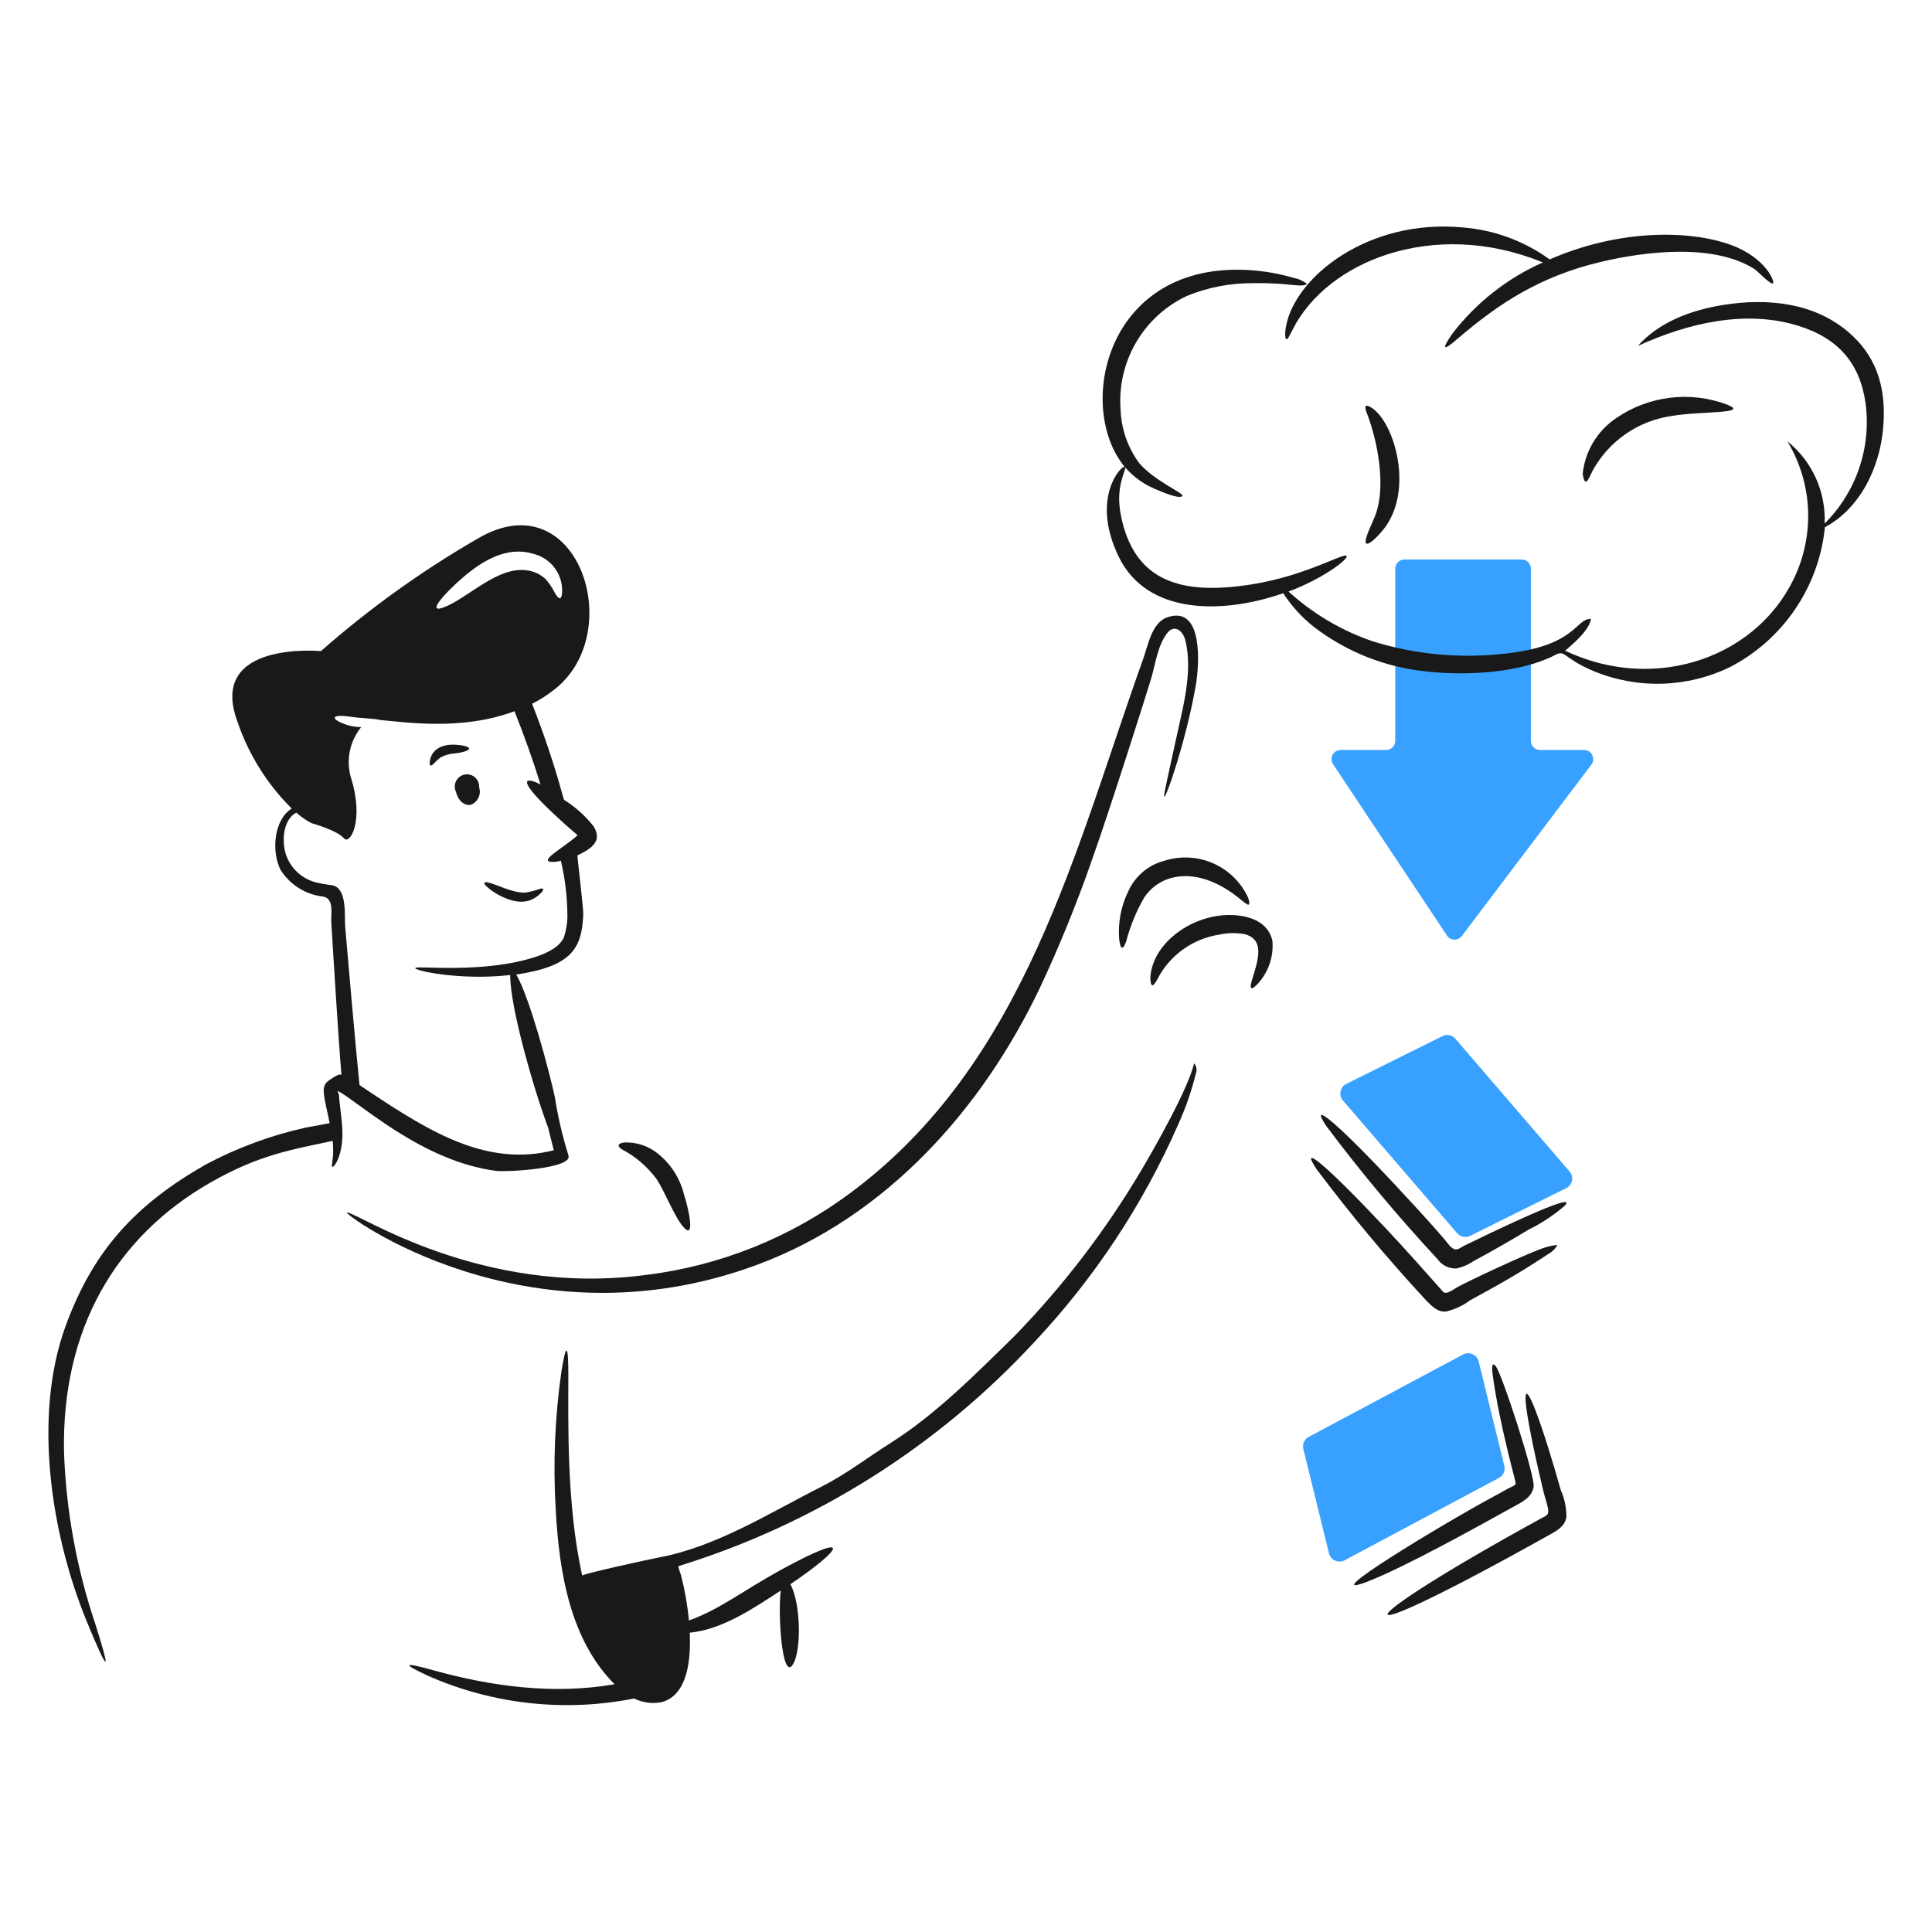 <svg width="58" height="58" viewBox="0 0 58 58" fill="none" xmlns="http://www.w3.org/2000/svg">
<g id="online-shopping">
<path id="Vector" d="M37.766 29.526C37.538 29.769 37.503 29.685 37.594 29.392C37.778 28.801 37.968 28.213 37.374 28.046C37.119 27.998 36.857 28.002 36.603 28.058C36.207 28.119 35.831 28.273 35.507 28.508C35.182 28.743 34.919 29.052 34.738 29.41C34.61 29.652 34.535 29.642 34.535 29.323C34.619 28.273 35.833 27.43 36.988 27.47C37.507 27.488 38.072 27.673 38.198 28.241C38.219 28.473 38.191 28.708 38.117 28.929C38.042 29.15 37.923 29.354 37.766 29.526Z" fill="#191919"/>
<path id="Vector_2" d="M37.453 26.914C37.517 27.059 37.514 27.146 37.483 27.159C37.447 27.165 37.373 27.11 37.263 27.018C36.002 25.962 34.846 26.19 34.346 26.951C34.109 27.363 33.928 27.805 33.808 28.266C33.71 28.533 33.638 28.51 33.6 28.211C33.557 27.707 33.652 27.202 33.875 26.749C33.977 26.526 34.128 26.328 34.316 26.17C34.504 26.012 34.726 25.899 34.964 25.838C35.439 25.688 35.952 25.715 36.409 25.912C36.866 26.11 37.236 26.466 37.453 26.914Z" fill="#191919"/>
<path id="Vector_3" d="M45.958 22.24V17.072C45.958 17.036 45.951 17 45.938 16.967C45.924 16.933 45.904 16.903 45.878 16.877C45.852 16.852 45.822 16.831 45.788 16.817C45.755 16.804 45.719 16.797 45.683 16.797H42.161C42.124 16.797 42.089 16.804 42.055 16.817C42.022 16.831 41.991 16.852 41.966 16.877C41.94 16.903 41.92 16.933 41.906 16.967C41.892 17 41.885 17.036 41.886 17.072V22.24C41.886 22.276 41.879 22.312 41.865 22.345C41.851 22.379 41.831 22.409 41.805 22.435C41.78 22.46 41.749 22.48 41.716 22.494C41.682 22.508 41.647 22.515 41.61 22.515H40.247C40.197 22.515 40.148 22.528 40.106 22.554C40.063 22.58 40.028 22.616 40.005 22.66C39.981 22.705 39.97 22.754 39.973 22.804C39.976 22.854 39.992 22.902 40.02 22.943L43.439 28.086C43.463 28.123 43.495 28.153 43.534 28.175C43.572 28.196 43.615 28.208 43.659 28.209C43.703 28.21 43.746 28.201 43.786 28.182C43.825 28.162 43.859 28.134 43.885 28.099L47.775 22.955C47.805 22.914 47.824 22.866 47.828 22.815C47.833 22.764 47.823 22.713 47.8 22.667C47.778 22.622 47.742 22.583 47.699 22.556C47.656 22.529 47.605 22.515 47.554 22.515H46.233C46.197 22.515 46.161 22.508 46.128 22.494C46.094 22.48 46.064 22.46 46.038 22.435C46.013 22.409 45.993 22.379 45.979 22.345C45.965 22.312 45.958 22.276 45.958 22.24Z" fill="#38A1FF"/>
<path id="Vector_4" d="M45.004 44.366L40.362 46.843C40.319 46.866 40.271 46.878 40.222 46.879C40.173 46.881 40.125 46.871 40.08 46.851C40.035 46.831 39.996 46.801 39.965 46.764C39.933 46.727 39.91 46.683 39.898 46.635L39.127 43.499C39.109 43.43 39.116 43.357 39.145 43.291C39.173 43.226 39.223 43.172 39.286 43.138L43.926 40.661C43.969 40.639 44.017 40.627 44.066 40.625C44.115 40.624 44.164 40.633 44.208 40.653C44.253 40.673 44.292 40.703 44.324 40.741C44.355 40.778 44.378 40.822 44.39 40.869L45.161 44.007C45.177 44.075 45.171 44.148 45.143 44.213C45.114 44.278 45.066 44.332 45.004 44.366Z" fill="#38A1FF"/>
<path id="Vector_5" d="M44.816 41.309C44.806 41.23 44.744 40.813 44.904 41.016C45.102 41.269 46.082 44.303 46.041 44.624C45.997 44.966 45.65 45.114 45.387 45.26C44.348 45.836 42.135 47.069 41.02 47.493C39.469 48.082 43.221 45.799 44.867 44.912C45.007 44.837 45.144 44.762 45.276 44.686C45.339 44.65 45.479 44.612 45.503 44.533C45.512 44.492 45.021 42.794 44.816 41.309Z" fill="#191919"/>
<path id="Vector_6" d="M46.858 44.741C46.972 44.996 47.029 45.273 47.023 45.553C46.973 45.84 46.711 45.968 46.479 46.097C39.754 49.856 40.418 48.786 46.265 45.584C46.388 45.516 46.497 45.492 46.479 45.339C46.456 45.155 46.376 44.947 46.332 44.764C45.36 40.673 45.821 41.08 46.858 44.741Z" fill="#191919"/>
<path id="Vector_7" d="M43.746 37.024L40.315 33.036C40.283 32.999 40.261 32.956 40.249 32.909C40.236 32.862 40.235 32.813 40.244 32.765C40.254 32.717 40.274 32.673 40.303 32.634C40.332 32.595 40.37 32.563 40.413 32.541L43.305 31.104C43.369 31.072 43.442 31.062 43.512 31.077C43.582 31.091 43.645 31.129 43.691 31.184L47.121 35.171C47.153 35.208 47.176 35.251 47.188 35.298C47.2 35.345 47.202 35.394 47.192 35.442C47.183 35.49 47.163 35.535 47.134 35.573C47.104 35.612 47.067 35.644 47.024 35.666L44.131 37.103C44.067 37.133 43.995 37.142 43.925 37.127C43.856 37.113 43.793 37.077 43.746 37.024Z" fill="#38A1FF"/>
<path id="Vector_8" d="M46.979 36.192C46.653 36.476 46.291 36.717 45.902 36.907C45.358 37.237 44.805 37.553 44.245 37.855C44.086 37.964 43.907 38.041 43.719 38.081C43.608 38.085 43.498 38.06 43.398 38.01C43.299 37.96 43.214 37.886 43.15 37.794C41.97 36.524 40.857 35.193 39.817 33.806C39.26 32.969 40.194 33.76 41.897 35.586C43.681 37.5 43.436 37.337 43.579 37.452C43.734 37.577 43.818 37.464 43.97 37.39C44.581 37.093 47.44 35.699 46.979 36.192Z" fill="#191919"/>
<path id="Vector_9" d="M46.388 37.449C46.507 37.41 46.63 37.385 46.755 37.376C46.694 37.487 46.603 37.578 46.492 37.639C45.504 38.295 44.81 38.665 44.138 39.033C43.919 39.196 43.669 39.312 43.404 39.375C43.147 39.394 42.964 39.192 42.798 39.021C41.638 37.77 40.544 36.46 39.521 35.095C38.964 34.257 39.892 35.054 41.6 36.874C42.187 37.499 42.757 38.14 43.325 38.782C43.417 38.886 43.673 38.683 43.76 38.636C44.058 38.47 45.907 37.596 46.388 37.449Z" fill="#191919"/>
<path id="Vector_10" d="M55.505 9.982C54.476 9.091 53.075 8.938 51.726 9.156C50.772 9.309 49.812 9.663 49.169 10.385C50.668 9.7 52.391 9.294 53.964 9.774C55.197 10.149 55.84 10.919 56.006 12.11C56.092 12.765 56.026 13.431 55.813 14.057C55.6 14.683 55.245 15.251 54.777 15.718C54.797 15.247 54.707 14.778 54.512 14.349C54.318 13.92 54.025 13.542 53.658 13.247C54.012 13.834 54.223 14.496 54.272 15.179C54.32 15.863 54.207 16.548 53.94 17.179C52.878 19.693 49.744 20.845 46.986 19.534C47.131 19.401 47.695 18.971 47.763 18.58C47.278 18.565 47.343 19.427 45.029 19.638C43.744 19.767 42.447 19.636 41.213 19.253C40.33 18.953 39.513 18.483 38.81 17.87C38.76 17.828 38.718 17.791 38.681 17.76C39.676 17.39 40.45 16.814 40.43 16.696C40.384 16.558 39.254 17.273 37.599 17.54C35.515 17.876 34.047 17.5 33.648 15.461C33.471 14.555 33.831 14.115 33.771 14.024C34.038 14.333 34.379 14.57 34.761 14.715C34.866 14.757 35.396 14.995 35.495 14.892C35.572 14.813 34.671 14.454 34.199 13.902C33.859 13.441 33.666 12.889 33.642 12.318C33.585 11.612 33.744 10.906 34.098 10.293C34.452 9.68 34.984 9.19 35.624 8.887C36.258 8.626 36.939 8.495 37.625 8.501C38.733 8.482 39.043 8.646 39.239 8.526C39.122 8.432 38.983 8.368 38.835 8.342C38.407 8.216 37.966 8.138 37.521 8.11C33.205 7.83 32.272 12.216 33.766 14.018C33.7 13.931 32.712 14.925 33.589 16.721C34.439 18.464 36.701 18.444 38.524 17.809C38.773 18.193 39.082 18.534 39.441 18.818C40.439 19.585 41.636 20.052 42.89 20.164C44.021 20.288 45.658 20.204 46.689 19.662C47.005 19.496 46.908 19.753 47.838 20.145C48.492 20.417 49.196 20.546 49.903 20.525C50.611 20.504 51.305 20.333 51.942 20.023C52.727 19.615 53.398 19.017 53.894 18.285C54.39 17.552 54.697 16.708 54.785 15.828C55.843 15.259 56.428 14.049 56.534 12.85C56.654 11.486 56.232 10.611 55.505 9.982Z" fill="#191919"/>
<path id="Vector_11" d="M38.609 9.786C38.562 10.03 38.584 10.165 38.615 10.183C38.651 10.202 38.7 10.104 38.805 9.896C39.845 7.826 43.051 6.56 46.272 7.86C46.29 7.866 46.302 7.872 46.32 7.878C45.251 8.351 44.317 9.085 43.605 10.012C43.28 10.476 43.304 10.561 43.727 10.196C45.028 9.073 46.261 8.296 48.019 7.872C49.436 7.53 51.46 7.309 52.667 8.075C52.765 8.137 53.126 8.528 53.218 8.51C53.308 8.51 53.046 7.756 51.983 7.36C50.719 6.891 48.59 6.884 46.522 7.788C45.757 7.234 44.854 6.901 43.912 6.828C41.078 6.561 38.89 8.306 38.609 9.786Z" fill="#191919"/>
<path id="Vector_12" d="M47.818 14.119C48.06 13.681 48.401 13.305 48.814 13.021C49.227 12.738 49.7 12.555 50.196 12.486C51.057 12.336 52.57 12.431 51.841 12.144C51.297 11.94 50.712 11.87 50.135 11.941C49.558 12.011 49.006 12.219 48.527 12.547C48.243 12.736 48.005 12.985 47.83 13.277C47.654 13.569 47.546 13.896 47.512 14.235C47.594 14.644 47.66 14.435 47.818 14.119Z" fill="#191919"/>
<path id="Vector_13" d="M41.028 16.101C40.88 16.556 41.27 16.226 41.542 15.881C42.445 14.732 41.879 12.735 41.205 12.26C41.004 12.119 40.943 12.168 41.022 12.371C41.37 13.261 41.595 14.561 41.315 15.392C41.235 15.63 41.107 15.858 41.028 16.101Z" fill="#191919"/>
<path id="Vector_14" d="M35.848 31.922C35.662 32.701 34.677 34.433 34.27 35.12C33.197 36.933 31.912 38.612 30.442 40.123C29.299 41.242 28.096 42.458 26.743 43.315C26.043 43.758 25.391 44.263 24.663 44.63C23.11 45.413 21.502 46.44 19.771 46.758C19.533 46.802 17.465 47.253 17.478 47.302C17.004 45.156 17.062 42.712 17.062 41.267C17.062 40.38 16.999 40.268 16.854 41.175C16.658 42.545 16.6 43.933 16.683 45.315C16.786 47.237 17.131 49.243 18.45 50.562C16.628 50.881 14.748 50.628 13.001 50.14C12.146 49.901 12.018 49.924 12.854 50.311C14.796 51.167 16.955 51.404 19.037 50.99C19.293 51.116 19.583 51.155 19.863 51.1C20.646 50.888 20.742 49.828 20.707 49.015C21.693 48.916 22.613 48.287 23.44 47.749C23.346 48.421 23.477 50.506 23.807 49.962C24.064 49.539 24.041 48.134 23.728 47.559C25.36 46.457 25.602 45.947 23.44 47.131C22.294 47.759 21.607 48.318 20.682 48.648C20.639 48.188 20.559 47.732 20.444 47.285C20.431 47.236 20.352 47.053 20.37 47.016C24.453 45.755 28.131 43.441 31.036 40.307C32.84 38.39 34.305 36.179 35.365 33.77C35.599 33.254 35.784 32.718 35.916 32.167C35.924 32.124 35.922 32.079 35.91 32.037C35.898 31.994 35.877 31.955 35.848 31.922Z" fill="#191919"/>
<path id="Vector_15" d="M22.744 37.964C26.603 36.527 29.476 33.307 31.214 29.665C31.794 28.429 32.31 27.163 32.761 25.874C33.345 24.238 34.498 20.583 34.571 20.327C34.695 19.892 34.757 19.381 35.035 19.012C35.251 18.726 35.508 18.934 35.579 19.202C35.831 20.159 35.492 21.312 35.291 22.254C35.071 23.281 34.931 23.849 34.949 23.911C34.987 24.038 35.629 22.163 35.903 20.547C35.999 19.978 36.139 18.144 35.035 18.535C34.575 18.697 34.464 19.38 34.319 19.782C32.263 25.52 30.783 31.92 25.525 35.816C23.728 37.154 21.614 38.001 19.391 38.275C14.418 38.932 10.737 36.398 10.414 36.398C10.245 36.399 15.795 40.551 22.744 37.964Z" fill="#191919"/>
<path id="Vector_16" d="M15.009 26.888C15.486 27.126 15.908 27.171 16.269 26.778C16.33 26.698 16.318 26.656 16.22 26.68C16.077 26.732 15.93 26.77 15.78 26.796C15.4 26.821 14.878 26.533 14.642 26.49C14.352 26.438 14.739 26.753 15.009 26.888Z" fill="#191919"/>
<path id="Vector_17" d="M13.693 23.781C13.748 24.032 13.944 24.2 14.134 24.16C14.235 24.122 14.318 24.045 14.365 23.947C14.411 23.849 14.418 23.737 14.384 23.634C14.387 23.577 14.378 23.521 14.356 23.469C14.334 23.417 14.3 23.371 14.257 23.335C14.215 23.298 14.164 23.271 14.109 23.258C14.055 23.244 13.998 23.242 13.943 23.254C13.887 23.266 13.836 23.29 13.791 23.325C13.747 23.36 13.712 23.405 13.688 23.456C13.664 23.506 13.651 23.562 13.652 23.619C13.653 23.675 13.667 23.73 13.693 23.78V23.781Z" fill="#191919"/>
<path id="Vector_18" d="M10.141 32.749C10.786 33.09 12.672 34.873 14.911 35.152C15.199 35.188 17.218 35.085 17.064 34.681C16.884 34.105 16.747 33.517 16.654 32.92C16.482 32.14 15.902 29.942 15.498 29.257C17.141 29.008 17.47 28.497 17.51 27.447C17.517 27.282 17.327 25.68 17.333 25.68C17.785 25.467 18.084 25.241 17.822 24.809C17.578 24.499 17.282 24.232 16.948 24.021C16.896 24.021 16.774 23.197 15.975 21.128C16.22 21.003 16.452 20.853 16.666 20.682C18.841 18.947 17.327 14.407 14.343 16.168C12.665 17.136 11.088 18.268 9.634 19.547C9.634 19.547 6.224 19.222 7.126 21.657C7.459 22.645 8.019 23.541 8.759 24.274C8.233 24.59 8.134 25.54 8.423 26.115C8.563 26.336 8.75 26.522 8.971 26.661C9.192 26.8 9.442 26.887 9.701 26.916C10.038 26.976 9.93 27.429 9.946 27.705C9.975 28.175 10.16 31.227 10.252 32.287C10.239 32.158 9.811 32.47 9.781 32.519C9.668 32.705 9.706 32.826 9.897 33.717C9.658 33.766 9.414 33.809 9.175 33.852C8.126 34.085 7.114 34.459 6.166 34.965C4.09 36.154 2.804 37.514 1.965 39.821C0.988 42.505 1.524 46.052 2.607 48.682C3.236 50.211 3.367 50.339 2.858 48.743C2.301 47.087 1.986 45.359 1.922 43.612C1.843 39.91 3.463 37.136 6.313 35.503C7.778 34.664 8.761 34.514 9.988 34.25C9.998 34.341 10.002 34.433 10.001 34.525C10.007 34.824 9.939 34.995 9.972 35.026C9.99 35.057 10.119 34.947 10.21 34.61C10.37 34.018 10.21 33.436 10.173 32.843C10.151 32.817 10.14 32.783 10.141 32.749ZM14.135 17.142C14.697 16.713 15.342 16.417 16.02 16.629C16.272 16.692 16.495 16.84 16.651 17.049C16.806 17.257 16.886 17.512 16.876 17.772C16.86 18.029 16.779 18.01 16.656 17.797C16.585 17.654 16.497 17.52 16.393 17.399C16.239 17.247 16.039 17.15 15.824 17.124C14.933 16.987 14.042 17.968 13.311 18.237C12.691 18.465 13.611 17.541 14.135 17.142ZM9.988 26.578C9.815 26.558 9.643 26.527 9.474 26.487C9.263 26.431 9.07 26.323 8.913 26.172C8.755 26.021 8.639 25.833 8.575 25.624C8.459 25.245 8.496 24.609 8.894 24.395C9.035 24.52 9.191 24.628 9.358 24.714C9.358 24.714 10.124 24.927 10.325 25.166C10.503 25.38 10.946 24.642 10.532 23.332C10.459 23.075 10.449 22.803 10.504 22.542C10.558 22.28 10.675 22.035 10.844 21.828C10.703 21.826 10.563 21.806 10.428 21.767C9.864 21.577 9.957 21.43 10.515 21.516C10.863 21.569 11.237 21.565 11.396 21.613C12.136 21.675 13.854 21.95 15.444 21.351C15.732 22.066 15.995 22.806 16.227 23.552C16.142 23.506 15.897 23.386 15.83 23.454C15.701 23.668 17.15 24.912 17.34 25.075C16.916 25.461 16.089 25.883 16.618 25.876C16.693 25.873 16.767 25.861 16.838 25.839C16.966 26.385 17.032 26.943 17.034 27.503C17.032 27.73 16.993 27.955 16.918 28.17C16.874 28.22 16.784 28.492 16.093 28.721C14.521 29.239 12.546 28.984 12.473 29.057C12.367 29.127 13.798 29.445 15.316 29.271C15.316 30.297 16.079 32.867 16.46 33.864C16.502 34.06 16.564 34.28 16.625 34.531C14.649 35.035 12.947 34.009 11.139 32.806C10.794 32.576 10.791 32.583 10.791 32.555C10.681 31.51 10.409 28.36 10.363 27.828C10.333 27.495 10.435 26.688 9.988 26.578H9.988Z" fill="#191919"/>
<path id="Vector_19" d="M12.99 22.957C13.06 22.88 13.135 22.808 13.216 22.743C13.348 22.671 13.494 22.628 13.645 22.62C14.274 22.539 14.182 22.386 13.663 22.357C13.261 22.336 12.929 22.502 12.898 22.902C12.898 22.982 12.929 23 12.99 22.957Z" fill="#191919"/>
<path id="Vector_20" d="M18.666 34.502C19.082 34.719 19.442 35.029 19.718 35.407C19.964 35.785 20.249 36.531 20.513 36.833C20.869 37.239 20.695 36.362 20.531 35.847C20.408 35.359 20.127 34.927 19.73 34.617C19.449 34.396 19.097 34.283 18.74 34.298C18.538 34.326 18.52 34.403 18.666 34.502Z" fill="#191919"/>
</g>
</svg>

